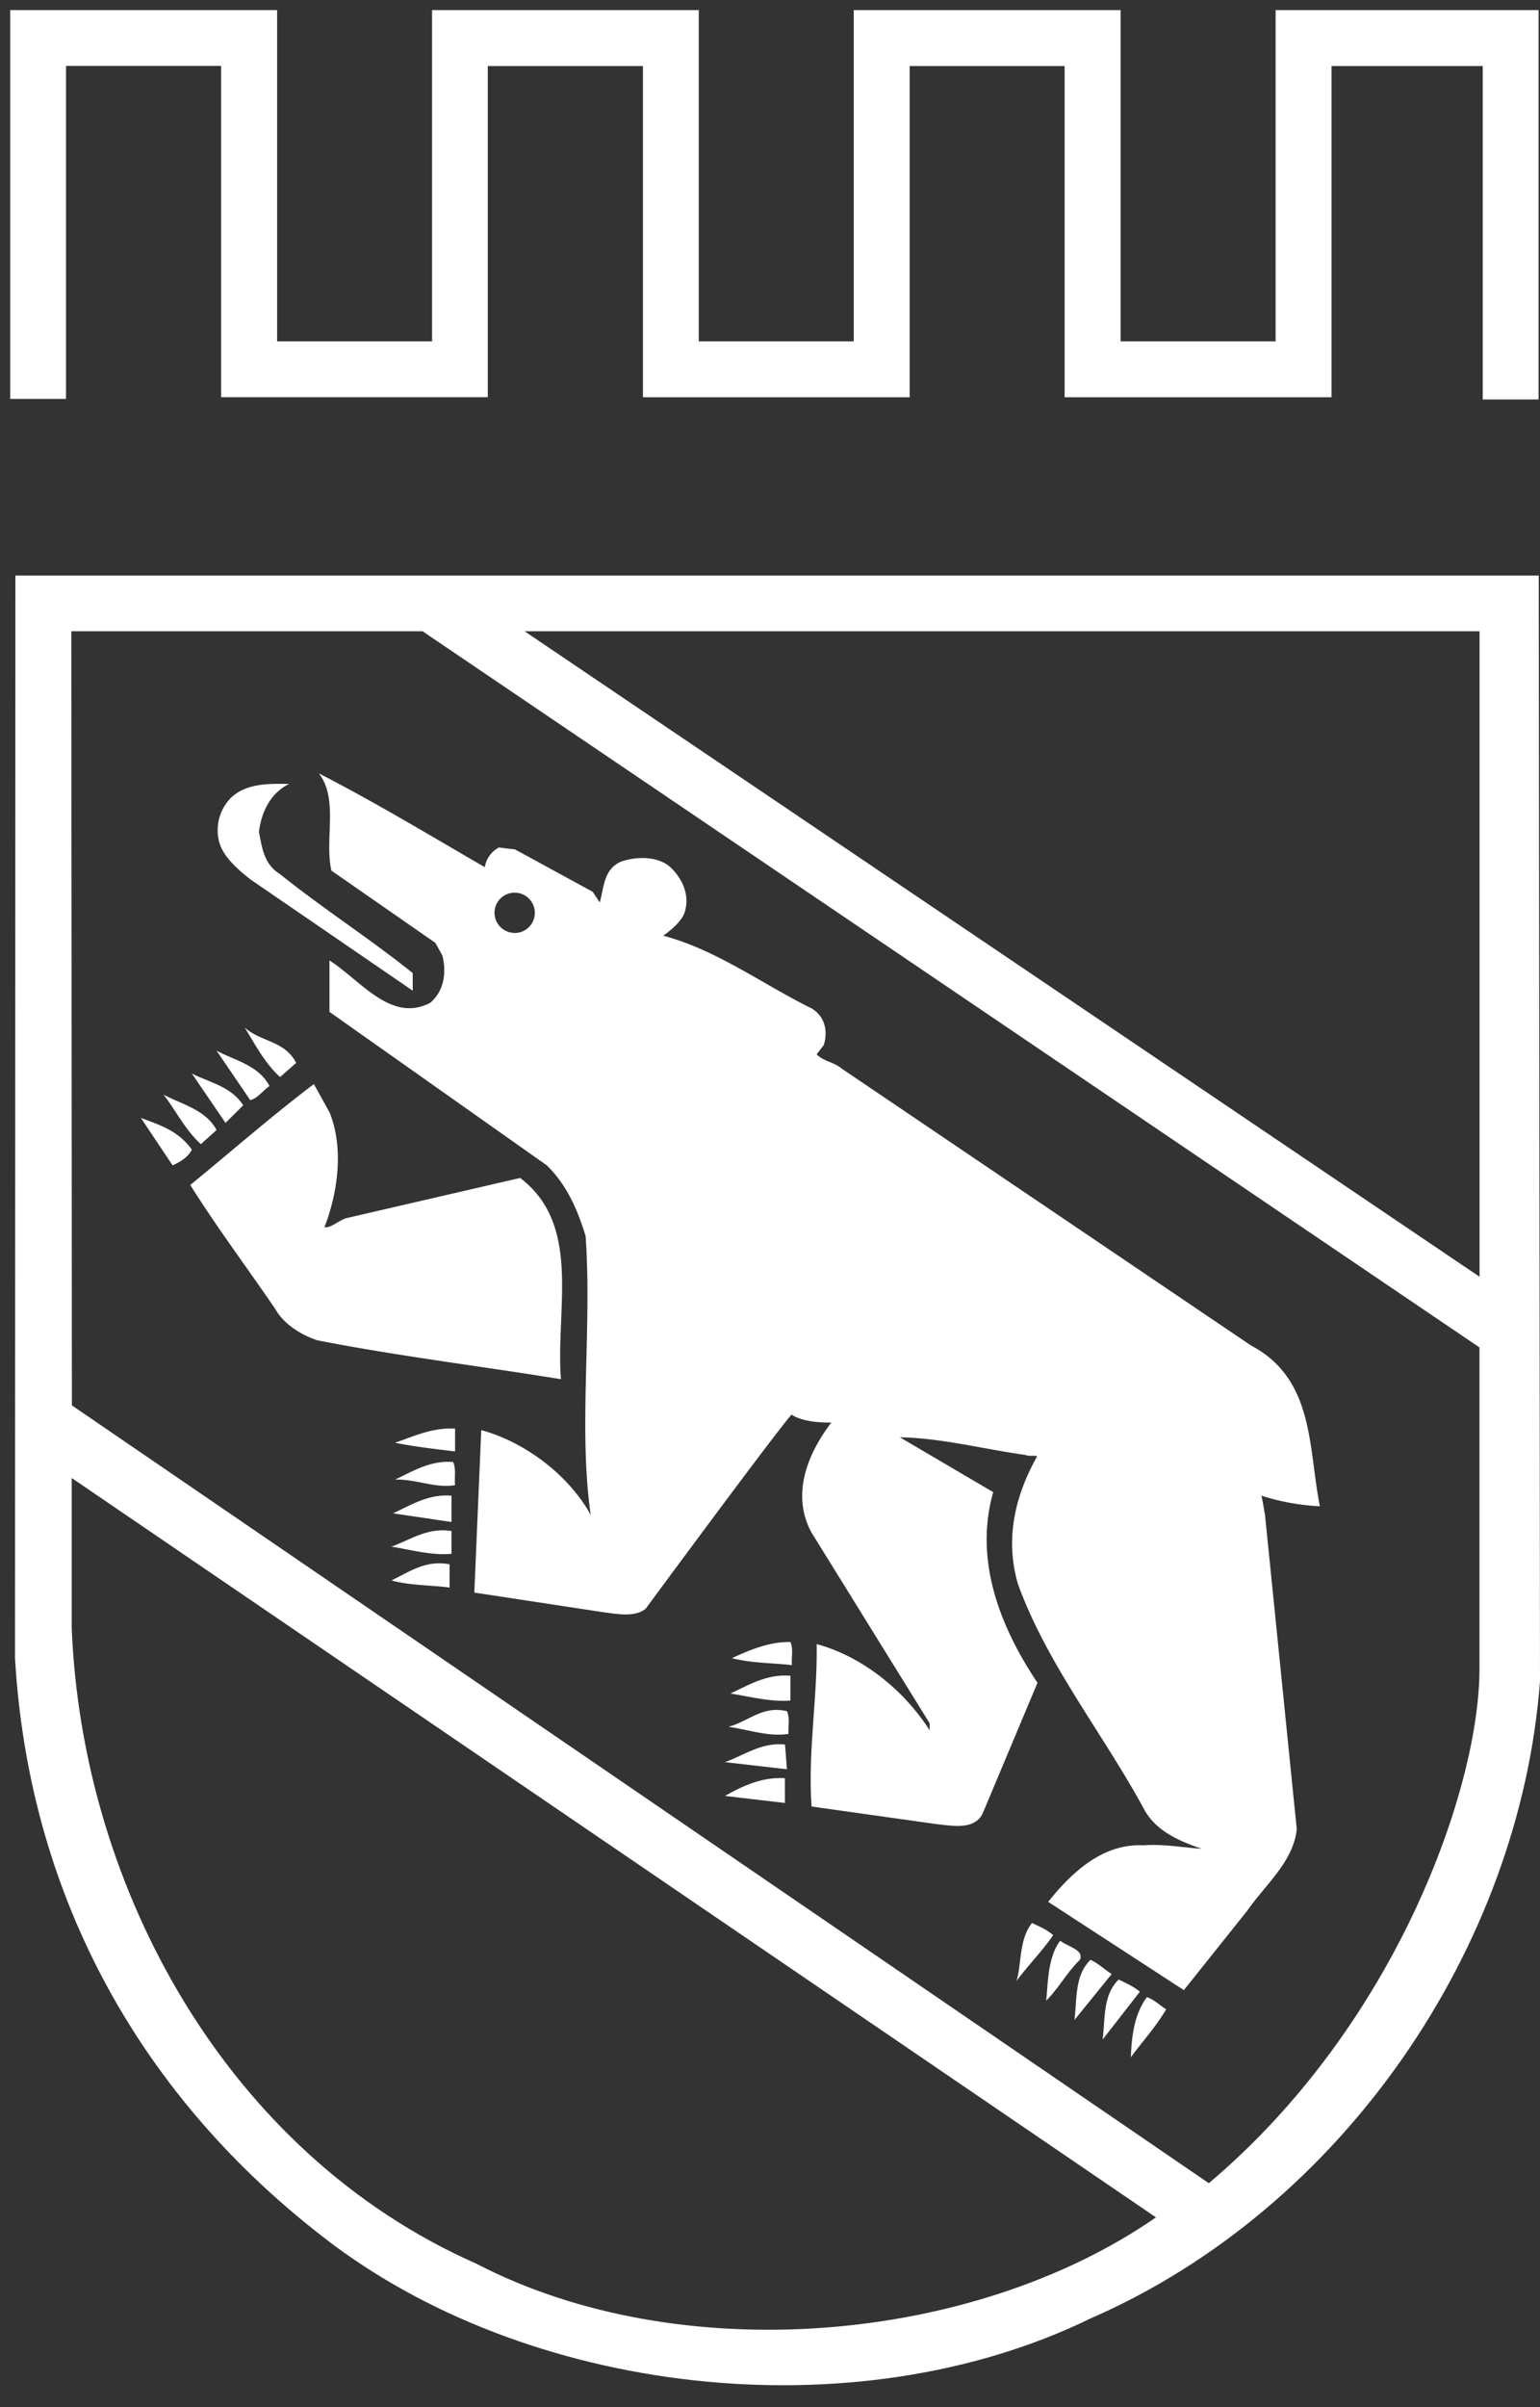 <svg xmlns="http://www.w3.org/2000/svg" width="16" height="25" viewBox="0 0 16 25">
    <rect x="0" y="0" width="16" height="25" fill="#333333" stroke="none"/>
    <g fill="#FFF" fill-rule="evenodd" opacity="1.00">
        <path d="M4.39 6.556H.741l.006 8.04 11.812 8.078c1.956-1.65 2.812-4.116 2.812-5.339v-3.341L4.39 6.556zM16 17.461c-.208 2.76-2.042 5.473-4.67 6.618-2.462 1.199-5.88.8-7.996-.864-1.956-1.523-3.04-3.618-3.178-5.994L.16 5.977h15.827L16 17.461zM5.45 6.556l9.922 6.704V6.556H5.45zM.745 15.351v1.552c.106 2.714 1.618 5.465 4.202 6.606 2.107 1.096 5.156.841 7.063-.48L.746 15.351z"/>
        <path d="M5.347 9.69a.209.209 0 1 0 0-.419.209.209 0 0 0 0 .418zm-.31-.684a.278.278 0 0 1 .147-.204l.167.02.807.44.073.11c.045-.15.037-.342.22-.423.164-.057.4-.062.53.073.119.122.188.289.13.46-.036.094-.142.18-.22.236.555.147 1.028.502 1.541.755.143.085.171.244.126.382l-.073.094c.061.07.18.082.257.147l4.254 2.877c.664.35.595 1.064.717 1.671a2.402 2.402 0 0 1-.607-.11c.015.067.025.135.037.2l.33 3.264c-.037.338-.322.57-.513.844l-.66.827-1.41-.917c.248-.31.57-.608.99-.587.212-.016.424.025.603.036-.224-.08-.477-.179-.603-.423-.424-.779-1.003-1.496-1.304-2.327-.139-.477-.025-.927.2-1.327-.037-.012-.068.005-.127-.014-.436-.061-.868-.175-1.3-.183l.97.57c-.204.718.081 1.414.46 1.98l-.57 1.358c-.086.175-.318.126-.477.11l-1.3-.183c-.04-.563.061-1.113.053-1.687.465.126.9.468 1.174.896v-.073l-1.227-1.98c-.216-.396-.04-.822.205-1.144 0 0-.275.011-.413-.082-.144.155-1.516 2.016-1.516 2.016-.114.093-.305.053-.44.036l-1.34-.204L5 14.853c.452.122.908.465 1.137.88-.13-.916.016-1.931-.053-2.897-.082-.264-.188-.522-.403-.733l-2.258-1.594v-.534c.326.208.64.652 1.047.44.143-.122.171-.313.126-.492l-.073-.131-1.08-.75c-.073-.326.077-.742-.13-1.01.583.3 1.153.643 1.723.974zm-2.64-.718a.48.48 0 0 0-.127.424c.029.171.192.31.33.42l1.688 1.157v-.183c-.453-.363-.925-.664-1.378-1.027-.171-.106-.187-.277-.22-.44.025-.196.114-.4.314-.497-.204-.004-.448-.009-.607.146zm.146 2.384c.11.18.212.375.367.514l.167-.147c-.118-.232-.366-.216-.534-.367zm-.293.24l.35.514c.078-.02.13-.098.2-.147-.114-.216-.358-.264-.55-.367zm-.257.237l.35.513.184-.183c-.126-.196-.35-.236-.534-.33zm1.268.11c-.436.33-.86.701-1.284 1.048.273.435.587.855.88 1.283.09.163.27.273.44.33.832.163 1.708.27 2.531.404-.057-.726.22-1.602-.424-2.09l-1.813.419c-.078.028-.155.102-.22.093.138-.358.204-.819.053-1.193l-.163-.294zm-1.561.11c.13.171.228.37.387.514l.163-.147c-.114-.212-.359-.265-.55-.367zm-.237.24l.33.494c.074-.033.16-.082.2-.163-.142-.2-.338-.257-.53-.33zm3.265 3.228c-.236-.012-.424.078-.624.147.2.04.412.065.624.09v-.237zm-.624.53c.216-.008.416.093.624.057-.008-.082.012-.171-.02-.24-.237-.02-.429.101-.604.183zm.587.167c-.236-.02-.416.094-.607.183l.607.09v-.273zm0 .367c-.248-.04-.424.09-.624.162.204.033.42.094.624.074V15.9zm-.02.346c-.245-.049-.416.077-.604.167.188.053.425.049.604.074v-.24zm2.934.974c.196.053.44.05.623.073-.008-.08.017-.17-.016-.24-.228-.008-.465.102-.607.167zm.607.183c-.244-.02-.428.094-.623.184.203.033.42.09.623.073v-.257zm-.644.53c.208.029.416.106.624.074-.004-.078.016-.167-.016-.236-.253-.062-.404.11-.608.162zm.587.184c-.244-.024-.42.11-.623.183l.644.074-.02-.257zm0 .35c-.24-.016-.448.086-.623.184l.623.073v-.257zm2.567 1.504c-.138.167-.11.46-.162.603.117-.159.268-.31.382-.477-.065-.057-.142-.09-.22-.126zm.294.183c-.134.172-.127.46-.147.624.135-.135.212-.29.35-.424.05-.106-.134-.139-.203-.2zm.313.2c-.166.163-.138.408-.166.624l.387-.477c-.078-.05-.143-.114-.22-.147zm.294.204c-.167.163-.139.403-.167.623l.387-.497c-.07-.057-.147-.09-.22-.126zm.293.183c-.13.175-.158.395-.167.624.123-.167.265-.322.367-.498-.065-.04-.126-.102-.2-.126zM15.696.105h-2.443v3.44h-1.61V.105H8.87v3.44H7.26V.105H4.489v3.44h-1.61V.105H.106v4.038h.58V.685h1.611v3.44h2.771V.686H6.68v3.44h2.771V.686h1.61v3.44h2.773V.686h1.571v3.463h.58V.105h-.29"/>
    </g>
</svg>
